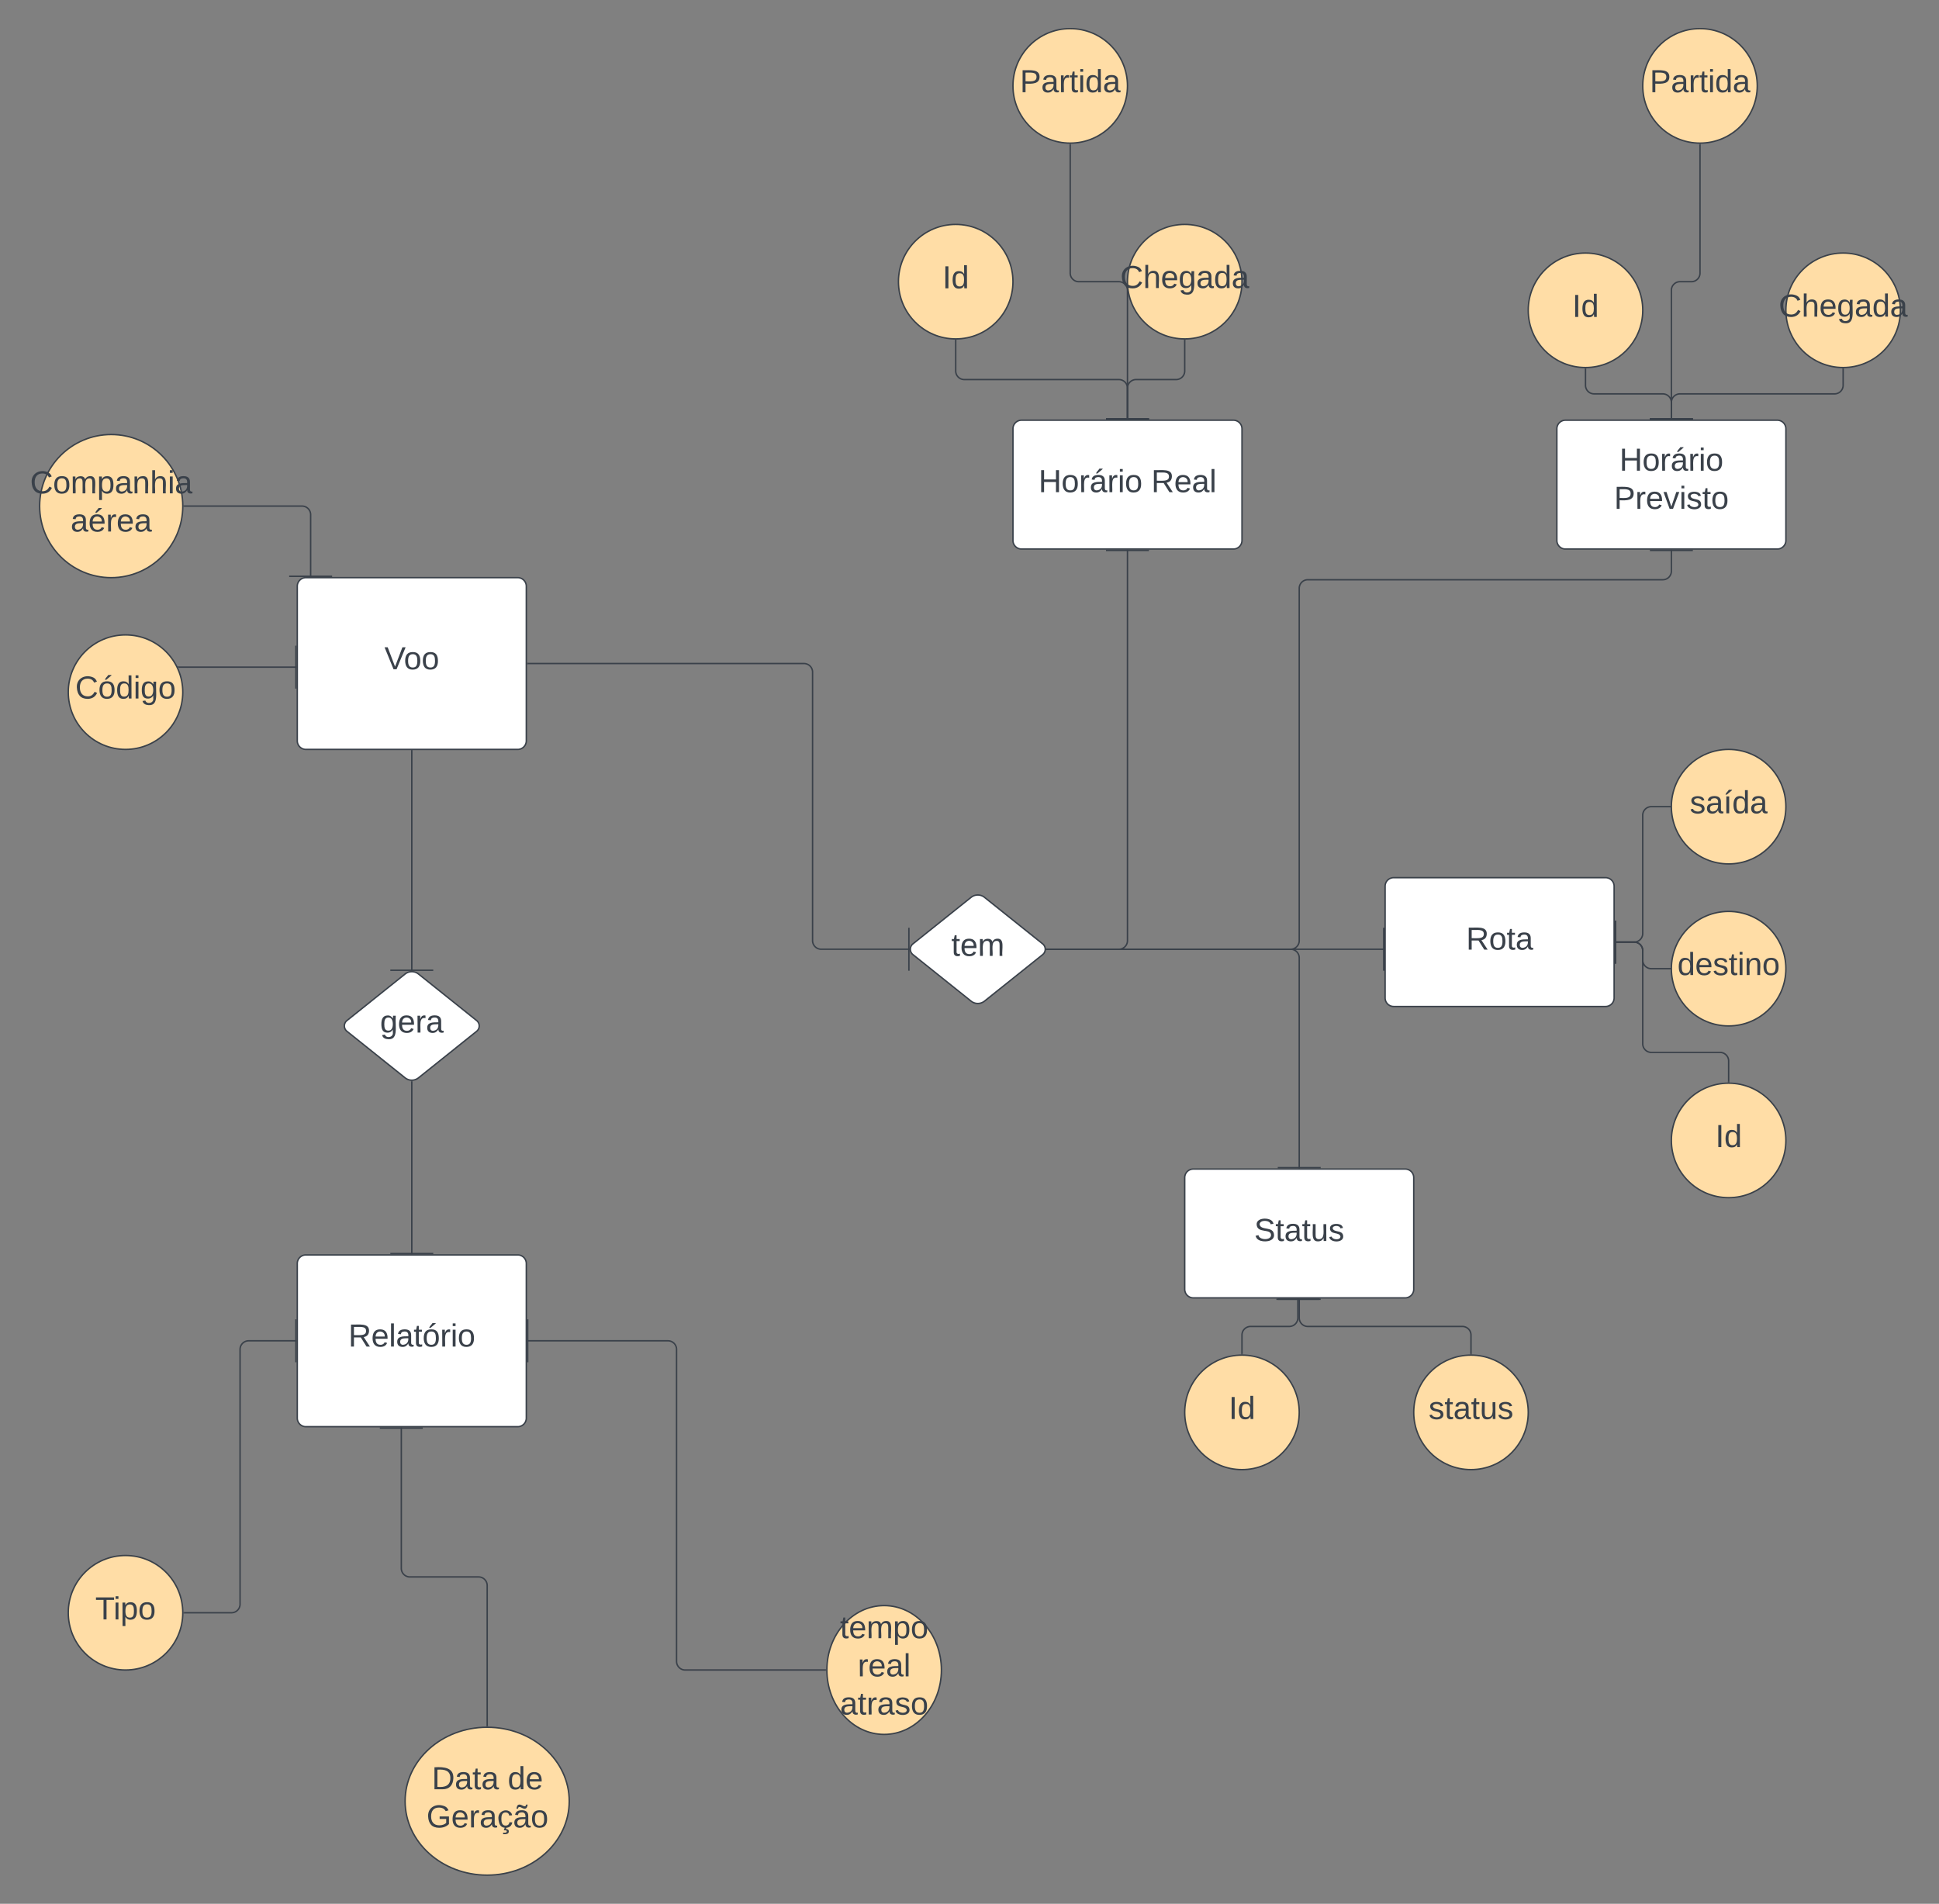 <svg xmlns="http://www.w3.org/2000/svg" xmlns:xlink="http://www.w3.org/1999/xlink" xmlns:lucid="lucid" width="1354.67" height="1330.13"><rect width="100%" height="100%" fill="#808080" stroke="none"/><g transform="translate(-252.302 -3.207)" lucid:page-tab-id="0_0"><path d="M460 412.8a6 6 0 0 1 6-6h148a6 6 0 0 1 6 6v108a6 6 0 0 1-6 6H466a6 6 0 0 1-6-6z" stroke="#3a414a" fill="#fff"/><use xlink:href="#a" transform="matrix(1,0,0,1,465,411.793) translate(55.864 59.028)"/><path d="M380 486.8c0 22.08-17.9 40-40 40s-40-17.92-40-40c0-22.1 17.9-40 40-40s40 17.9 40 40z" stroke="#3a414a" fill="#ffdda6"/><use xlink:href="#b" transform="matrix(1,0,0,1,305,451.793) translate(-0.123 39.444)"/><path d="M380 356.8c0 27.6-22.4 50-50 50s-50-22.4-50-50c0-27.62 22.4-50 50-50s50 22.38 50 50z" stroke="#3a414a" fill="#ffdda6"/><use xlink:href="#c" transform="matrix(1,0,0,1,285,311.793) translate(-11.698 36.111)"/><use xlink:href="#d" transform="matrix(1,0,0,1,285,311.793) translate(16.636 62.778)"/><path d="M460 886a6 6 0 0 1 6-6h148a6 6 0 0 1 6 6v108a6 6 0 0 1-6 6H466a6 6 0 0 1-6-6z" stroke="#3a414a" fill="#fff"/><use xlink:href="#e" transform="matrix(1,0,0,1,465,885) translate(30.679 59.028)"/><path d="M650 1261.67c0 28.53-25.67 51.66-57.33 51.66-31.67 0-57.34-23.13-57.34-51.66 0-28.54 25.67-51.67 57.34-51.67 31.66 0 57.33 23.13 57.33 51.67z" stroke="#3a414a" fill="#ffdda6"/><use xlink:href="#f" transform="matrix(1,0,0,1,540.333,1215) translate(13.647 38.34)"/><use xlink:href="#g" transform="matrix(1,0,0,1,540.333,1215) translate(66.672 38.34)"/><use xlink:href="#h" transform="matrix(1,0,0,1,540.333,1215) translate(9.943 65.007)"/><path d="M380 1130c0 22.1-17.9 40-40 40s-40-17.9-40-40 17.9-40 40-40 40 17.9 40 40z" stroke="#3a414a" fill="#ffdda6"/><use xlink:href="#i" transform="matrix(1,0,0,1,305,1095) translate(13.858 39.653)"/><path d="M535.3 683.75a7.5 7.5 0 0 1 9.4 0l40.6 32.5a4.8 4.8 0 0 1 0 7.5l-40.6 32.5a7.5 7.5 0 0 1-9.4 0l-40.6-32.5a4.8 4.8 0 0 1 0-7.5z" stroke="#3a414a" fill="#fff"/><use xlink:href="#j" transform="matrix(1,0,0,1,495,685) translate(22.814 39.653)"/><path d="M910 1170c0 24.85-17.9 45-40 45s-40-20.15-40-45 17.9-45 40-45 40 20.15 40 45z" stroke="#3a414a" fill="#ffdda6"/><use xlink:href="#k" transform="matrix(1,0,0,1,835,1130) translate(4.167 17.778)"/><use xlink:href="#l" transform="matrix(1,0,0,1,835,1130) translate(16.543 44.444)"/><use xlink:href="#m" transform="matrix(1,0,0,1,835,1130) translate(4.167 71.111)"/><path d="M377.05 469.33h82.5" stroke="#3a414a" fill="none"/><path d="M377.06 469.83h-.3l-.2-.48-.3-.52h.8z" stroke="#3a414a" stroke-width=".05" fill="#3a414a"/><path d="M459.04 484.33v-30M381 356.8h82.33a6 6 0 0 1 6 6v43.56" stroke="#3a414a" fill="none"/><path d="M381 357.3h-.52l.02-.5-.02-.5h.53z" stroke="#3a414a" stroke-width=".05" fill="#3a414a"/><path d="M454.33 405.86h30M540 527.76V681.6" stroke="#3a414a" fill="none"/><path d="M540.5 527.77h-1v-.5h1z" stroke="#3a414a" stroke-width=".05" fill="#3a414a"/><path d="M525 681.1h30M540 758.9v120.64" stroke="#3a414a" fill="none"/><path d="M540 758.4l.5-.04v.55h-1v-.54z" stroke="#3a414a" stroke-width=".05" fill="#3a414a"/><path d="M525 879.04h30M381 1130h33.02a6 6 0 0 0 6-6V946a6 6 0 0 1 6-6h33.52" stroke="#3a414a" fill="none"/><path d="M381 1130.5h-.53l.03-.5-.02-.5h.53z" stroke="#3a414a" stroke-width=".05" fill="#3a414a"/><path d="M459.04 955v-30M592.67 1209v-98.02a6 6 0 0 0-6-6h-48a6 6 0 0 1-6-6v-98.5" stroke="#3a414a" fill="none"/><path d="M593.17 1209.52l-.57-.02-.43.02v-.53h1z" stroke="#3a414a" stroke-width=".05" fill="#3a414a"/><path d="M547.67 1000.97h-30M829 1170h-98.02a6 6 0 0 1-6-6V946a6 6 0 0 0-6-6h-98.52" stroke="#3a414a" fill="none"/><path d="M829.5 1170v.5h-.5v-1h.53z" stroke="#3a414a" stroke-width=".05" fill="#3a414a"/><path d="M620.96 925v30" stroke="#3a414a" fill="none"/><path d="M960 302.8a6 6 0 0 1 6-6h148a6 6 0 0 1 6 6v78a6 6 0 0 1-6 6H966a6 6 0 0 1-6-6z" stroke="#3a414a" fill="#fff"/><use xlink:href="#n" transform="matrix(1,0,0,1,965,301.793) translate(12.84 45.278)"/><use xlink:href="#o" transform="matrix(1,0,0,1,965,301.793) translate(91.605 45.278)"/><path d="M1220 622.42a6 6 0 0 1 6-6h148a6 6 0 0 1 6 6v78a6 6 0 0 1-6 6h-148a6 6 0 0 1-6-6z" stroke="#3a414a" fill="#fff"/><use xlink:href="#p" transform="matrix(1,0,0,1,1225,621.417) translate(51.574 45.278)"/><path d="M1080 826a6 6 0 0 1 6-6h148a6 6 0 0 1 6 6v78a6 6 0 0 1-6 6h-148a6 6 0 0 1-6-6z" stroke="#3a414a" fill="#fff"/><use xlink:href="#q" transform="matrix(1,0,0,1,1085,825) translate(43.519 45.278)"/><path d="M1340 302.8a6 6 0 0 1 6-6h148a6 6 0 0 1 6 6v78a6 6 0 0 1-6 6h-148a6 6 0 0 1-6-6z" stroke="#3a414a" fill="#fff"/><use xlink:href="#r" transform="matrix(1,0,0,1,1345,301.793) translate(38.704 30.278)"/><use xlink:href="#s" transform="matrix(1,0,0,1,1345,301.793) translate(34.938 56.944)"/><path d="M960 200c0 22.1-17.9 40-40 40s-40-17.9-40-40 17.9-40 40-40 40 17.9 40 40z" stroke="#3a414a" fill="#ffdda6"/><use xlink:href="#t" transform="matrix(1,0,0,1,885,165) translate(25.741 39.653)"/><path d="M1040 63.2c0 22.1-17.9 40-40 40s-40-17.9-40-40c0-22.08 17.9-40 40-40s40 17.92 40 40z" stroke="#3a414a" fill="#ffdda6"/><use xlink:href="#u" transform="matrix(1,0,0,1,965,28.207) translate(-0.123 39.444)"/><path d="M1120 200c0 22.1-17.9 40-40 40s-40-17.9-40-40 17.9-40 40-40 40 17.9 40 40z" stroke="#3a414a" fill="#ffdda6"/><use xlink:href="#v" transform="matrix(1,0,0,1,1045,165) translate(-10.031 39.444)"/><path d="M1400 220c0 22.1-17.9 40-40 40s-40-17.9-40-40 17.9-40 40-40 40 17.9 40 40z" stroke="#3a414a" fill="#ffdda6"/><use xlink:href="#t" transform="matrix(1,0,0,1,1325,185) translate(25.741 39.653)"/><path d="M1580 220c0 22.1-17.9 40-40 40s-40-17.9-40-40 17.9-40 40-40 40 17.9 40 40z" stroke="#3a414a" fill="#ffdda6"/><use xlink:href="#v" transform="matrix(1,0,0,1,1505,185) translate(-10.031 39.444)"/><path d="M1480 63.2c0 22.1-17.9 40-40 40s-40-17.9-40-40c0-22.08 17.9-40 40-40s40 17.92 40 40z" stroke="#3a414a" fill="#ffdda6"/><use xlink:href="#u" transform="matrix(1,0,0,1,1405,28.207) translate(-0.123 39.444)"/><path d="M1500 800c0 22.1-17.9 40-40 40s-40-17.9-40-40 17.9-40 40-40 40 17.9 40 40z" stroke="#3a414a" fill="#ffdda6"/><use xlink:href="#t" transform="matrix(1,0,0,1,1425,765) translate(25.741 39.653)"/><path d="M1500 680c0 22.1-17.9 40-40 40s-40-17.9-40-40 17.9-40 40-40 40 17.9 40 40z" stroke="#3a414a" fill="#ffdda6"/><use xlink:href="#w" transform="matrix(1,0,0,1,1425,645) translate(-0.772 39.444)"/><path d="M1500 566.8c0 22.08-17.9 40-40 40s-40-17.92-40-40c0-22.1 17.9-40 40-40s40 17.9 40 40z" stroke="#3a414a" fill="#ffdda6"/><use xlink:href="#x" transform="matrix(1,0,0,1,1425,531.793) translate(7.84 39.653)"/><path d="M1160 990c0 22.1-17.9 40-40 40s-40-17.9-40-40 17.9-40 40-40 40 17.9 40 40z" stroke="#3a414a" fill="#ffdda6"/><use xlink:href="#t" transform="matrix(1,0,0,1,1085,955) translate(25.741 39.653)"/><path d="M1320 990c0 22.1-17.9 40-40 40s-40-17.9-40-40 17.9-40 40-40 40 17.9 40 40z" stroke="#3a414a" fill="#ffdda6"/><use xlink:href="#y" transform="matrix(1,0,0,1,1245,955) translate(5.37 39.653)"/><path d="M930.75 630.17a7.5 7.5 0 0 1 9.37 0l40.63 32.5a4.8 4.8 0 0 1 0 7.5l-40.63 32.5a7.5 7.5 0 0 1-9.37 0l-40.63-32.5a4.8 4.8 0 0 1 0-7.5z" stroke="#3a414a" fill="#fff"/><use xlink:href="#z" transform="matrix(1,0,0,1,890.433,631.417) translate(26.517 39.653)"/><path d="M620.96 466.8H814a6 6 0 0 1 6 6V660.4a6 6 0 0 0 6 6h61.8" stroke="#3a414a" fill="none"/><path d="M620.98 467.3h-.52v-1h.52z" stroke="#3a414a" stroke-width=".05" fill="#3a414a"/><path d="M887.3 681.42v-30M983.55 666.42h235.99" stroke="#3a414a" fill="none"/><path d="M983.56 666.92H983l.05-.5-.04-.5h.56z" stroke="#3a414a" stroke-width=".05" fill="#3a414a"/><path d="M1219.04 681.42v-30M983.55 666.42H1034a6 6 0 0 0 6-6V387.26" stroke="#3a414a" fill="none"/><path d="M983.56 666.92H983l.05-.5-.04-.5h.56z" stroke="#3a414a" stroke-width=".05" fill="#3a414a"/><path d="M1055 387.76h-30M983.55 666.42H1154a6 6 0 0 0 6-6V414.26a6 6 0 0 1 6-6h248a6 6 0 0 0 6-6v-15" stroke="#3a414a" fill="none"/><path d="M983.56 666.92H983l.05-.5-.04-.5h.56z" stroke="#3a414a" stroke-width=".05" fill="#3a414a"/><path d="M1435 387.76h-30M983.55 666.42H1154a6 6 0 0 1 6 6v147.12" stroke="#3a414a" fill="none"/><path d="M983.56 666.92H983l.05-.5-.04-.5h.56z" stroke="#3a414a" stroke-width=".05" fill="#3a414a"/><path d="M1145 819.04h30M1120 949v-13.02a6 6 0 0 1 6-6h27.04a6 6 0 0 0 6-6v-13.52" stroke="#3a414a" fill="none"/><path d="M1120.5 949.53l-.5-.03-.5.02V949h1z" stroke="#3a414a" stroke-width=".05" fill="#3a414a"/><path d="M1174.04 910.96h-30M1280 949v-13.02a6 6 0 0 0-6-6h-108a6 6 0 0 1-6-6v-13.52" stroke="#3a414a" fill="none"/><path d="M1280.5 949.53l-.5-.03-.5.02V949h1z" stroke="#3a414a" stroke-width=".05" fill="#3a414a"/><path d="M1175 910.96h-30M1460 759v-14.5a6 6 0 0 0-6-6h-48a6 6 0 0 1-6-6v-65.08a6 6 0 0 0-6-6h-13.54" stroke="#3a414a" fill="none"/><path d="M1460.5 759.53l-.5-.03-.5.02V759h1z" stroke="#3a414a" stroke-width=".05" fill="#3a414a"/><path d="M1380.96 646.42v30M1419 680h-13.02a6 6 0 0 1-6-6v-6.58a6 6 0 0 0-6-6h-13.52" stroke="#3a414a" fill="none"/><path d="M1419.5 680l.02.5h-.53v-1h.53z" stroke="#3a414a" stroke-width=".05" fill="#3a414a"/><path d="M1380.96 646.42v30M1419 566.8h-13.02a6 6 0 0 0-6 6v82.62a6 6 0 0 1-6 6h-13.52" stroke="#3a414a" fill="none"/><path d="M1419.5 566.8l.02.5h-.53v-1h.53z" stroke="#3a414a" stroke-width=".05" fill="#3a414a"/><path d="M1380.96 646.42v30M920 241v21.4a6 6 0 0 0 6 6h108a6 6 0 0 1 6 6v21.93" stroke="#3a414a" fill="none"/><path d="M920 240.5l.5-.02v.53h-1v-.53z" stroke="#3a414a" stroke-width=".05" fill="#3a414a"/><path d="M1025 295.83h30M1000 104.2v89.82a6 6 0 0 0 6 6h28a6 6 0 0 1 6 6v90.3" stroke="#3a414a" fill="none"/><path d="M1000 103.7h.5v.52h-1v-.54z" stroke="#3a414a" stroke-width=".05" fill="#3a414a"/><path d="M1025 295.83h30M1080 241v21.4a6 6 0 0 1-6 6h-28a6 6 0 0 0-6 6v21.93" stroke="#3a414a" fill="none"/><path d="M1080 240.5l.5-.02v.53h-1v-.53z" stroke="#3a414a" stroke-width=".05" fill="#3a414a"/><path d="M1025 295.83h30M1360 261v11.4a6 6 0 0 0 6 6h48a6 6 0 0 1 6 6v11.93" stroke="#3a414a" fill="none"/><path d="M1360 260.5l.5-.02v.53h-1v-.53z" stroke="#3a414a" stroke-width=".05" fill="#3a414a"/><path d="M1405 295.83h30M1440 104.2v89.82a6 6 0 0 1-6 6h-8a6 6 0 0 0-6 6v90.3" stroke="#3a414a" fill="none"/><path d="M1440 103.7h.5v.52h-1v-.54z" stroke="#3a414a" stroke-width=".05" fill="#3a414a"/><path d="M1405 295.83h30M1540 261v11.4a6 6 0 0 1-6 6h-108a6 6 0 0 0-6 6v11.93" stroke="#3a414a" fill="none"/><path d="M1540 260.5l.5-.02v.53h-1v-.53z" stroke="#3a414a" stroke-width=".05" fill="#3a414a"/><path d="M1405 295.83h30" stroke="#3a414a" fill="none"/><defs><path fill="#3a414a" d="M137 0h-34L2-248h35l83 218 83-218h36" id="A"/><path fill="#3a414a" d="M100-194c62-1 85 37 85 99 1 63-27 99-86 99S16-35 15-95c0-66 28-99 85-99zM99-20c44 1 53-31 53-75 0-43-8-75-51-75s-53 32-53 75 10 74 51 75" id="B"/><g id="a"><use transform="matrix(0.062,0,0,0.062,0,0)" xlink:href="#A"/><use transform="matrix(0.062,0,0,0.062,13.58,0)" xlink:href="#B"/><use transform="matrix(0.062,0,0,0.062,25.926,0)" xlink:href="#B"/></g><path fill="#3a414a" d="M212-179c-10-28-35-45-73-45-59 0-87 40-87 99 0 60 29 101 89 101 43 0 62-24 78-52l27 14C228-24 195 4 139 4 59 4 22-46 18-125c-6-104 99-153 187-111 19 9 31 26 39 46" id="C"/><path fill="#3a414a" d="M100-194c62-1 85 37 85 99 1 63-27 99-86 99S16-35 15-95c0-66 28-99 85-99zM99-20c44 1 53-31 53-75 0-43-8-75-51-75s-53 32-53 75 10 74 51 75zM76-211c8-23 27-35 38-54h36v5l-58 49H76" id="D"/><path fill="#3a414a" d="M85-194c31 0 48 13 60 33l-1-100h32l1 261h-30c-2-10 0-23-3-31C134-8 116 4 85 4 32 4 16-35 15-94c0-66 23-100 70-100zm9 24c-40 0-46 34-46 75 0 40 6 74 45 74 42 0 51-32 51-76 0-42-9-74-50-73" id="E"/><path fill="#3a414a" d="M24-231v-30h32v30H24zM24 0v-190h32V0H24" id="F"/><path fill="#3a414a" d="M177-190C167-65 218 103 67 71c-23-6-38-20-44-43l32-5c15 47 100 32 89-28v-30C133-14 115 1 83 1 29 1 15-40 15-95c0-56 16-97 71-98 29-1 48 16 59 35 1-10 0-23 2-32h30zM94-22c36 0 50-32 50-73 0-42-14-75-50-75-39 0-46 34-46 75s6 73 46 73" id="G"/><g id="b"><use transform="matrix(0.062,0,0,0.062,0,0)" xlink:href="#C"/><use transform="matrix(0.062,0,0,0.062,15.988,0)" xlink:href="#D"/><use transform="matrix(0.062,0,0,0.062,28.333,0)" xlink:href="#E"/><use transform="matrix(0.062,0,0,0.062,40.679,0)" xlink:href="#F"/><use transform="matrix(0.062,0,0,0.062,45.556,0)" xlink:href="#G"/><use transform="matrix(0.062,0,0,0.062,57.901,0)" xlink:href="#B"/></g><path fill="#3a414a" d="M210-169c-67 3-38 105-44 169h-31v-121c0-29-5-50-35-48C34-165 62-65 56 0H25l-1-190h30c1 10-1 24 2 32 10-44 99-50 107 0 11-21 27-35 58-36 85-2 47 119 55 194h-31v-121c0-29-5-49-35-48" id="H"/><path fill="#3a414a" d="M115-194c55 1 70 41 70 98S169 2 115 4C84 4 66-9 55-30l1 105H24l-1-265h31l2 30c10-21 28-34 59-34zm-8 174c40 0 45-34 45-75s-6-73-45-74c-42 0-51 32-51 76 0 43 10 73 51 73" id="I"/><path fill="#3a414a" d="M141-36C126-15 110 5 73 4 37 3 15-17 15-53c-1-64 63-63 125-63 3-35-9-54-41-54-24 1-41 7-42 31l-33-3c5-37 33-52 76-52 45 0 72 20 72 64v82c-1 20 7 32 28 27v20c-31 9-61-2-59-35zM48-53c0 20 12 33 32 33 41-3 63-29 60-74-43 2-92-5-92 41" id="J"/><path fill="#3a414a" d="M117-194c89-4 53 116 60 194h-32v-121c0-31-8-49-39-48C34-167 62-67 57 0H25l-1-190h30c1 10-1 24 2 32 11-22 29-35 61-36" id="K"/><path fill="#3a414a" d="M106-169C34-169 62-67 57 0H25v-261h32l-1 103c12-21 28-36 61-36 89 0 53 116 60 194h-32v-121c2-32-8-49-39-48" id="L"/><g id="c"><use transform="matrix(0.062,0,0,0.062,0,0)" xlink:href="#C"/><use transform="matrix(0.062,0,0,0.062,15.988,0)" xlink:href="#B"/><use transform="matrix(0.062,0,0,0.062,28.333,0)" xlink:href="#H"/><use transform="matrix(0.062,0,0,0.062,46.79,0)" xlink:href="#I"/><use transform="matrix(0.062,0,0,0.062,59.136,0)" xlink:href="#J"/><use transform="matrix(0.062,0,0,0.062,71.481,0)" xlink:href="#K"/><use transform="matrix(0.062,0,0,0.062,83.827,0)" xlink:href="#L"/><use transform="matrix(0.062,0,0,0.062,96.173,0)" xlink:href="#F"/><use transform="matrix(0.062,0,0,0.062,101.049,0)" xlink:href="#J"/></g><path fill="#3a414a" d="M100-194c63 0 86 42 84 106H49c0 40 14 67 53 68 26 1 43-12 49-29l28 8c-11 28-37 45-77 45C44 4 14-33 15-96c1-61 26-98 85-98zm52 81c6-60-76-77-97-28-3 7-6 17-6 28h103zm-74-98c8-23 27-35 38-54h36v5l-58 49H78" id="M"/><path fill="#3a414a" d="M114-163C36-179 61-72 57 0H25l-1-190h30c1 12-1 29 2 39 6-27 23-49 58-41v29" id="N"/><path fill="#3a414a" d="M100-194c63 0 86 42 84 106H49c0 40 14 67 53 68 26 1 43-12 49-29l28 8c-11 28-37 45-77 45C44 4 14-33 15-96c1-61 26-98 85-98zm52 81c6-60-76-77-97-28-3 7-6 17-6 28h103" id="O"/><g id="d"><use transform="matrix(0.062,0,0,0.062,0,0)" xlink:href="#J"/><use transform="matrix(0.062,0,0,0.062,12.346,0)" xlink:href="#M"/><use transform="matrix(0.062,0,0,0.062,24.691,0)" xlink:href="#N"/><use transform="matrix(0.062,0,0,0.062,32.037,0)" xlink:href="#O"/><use transform="matrix(0.062,0,0,0.062,44.383,0)" xlink:href="#J"/></g><path fill="#3a414a" d="M233-177c-1 41-23 64-60 70L243 0h-38l-65-103H63V0H30v-248c88 3 205-21 203 71zM63-129c60-2 137 13 137-47 0-61-80-42-137-45v92" id="P"/><path fill="#3a414a" d="M24 0v-261h32V0H24" id="Q"/><path fill="#3a414a" d="M59-47c-2 24 18 29 38 22v24C64 9 27 4 27-40v-127H5v-23h24l9-43h21v43h35v23H59v120" id="R"/><g id="e"><use transform="matrix(0.062,0,0,0.062,0,0)" xlink:href="#P"/><use transform="matrix(0.062,0,0,0.062,15.988,0)" xlink:href="#O"/><use transform="matrix(0.062,0,0,0.062,28.333,0)" xlink:href="#Q"/><use transform="matrix(0.062,0,0,0.062,33.21,0)" xlink:href="#J"/><use transform="matrix(0.062,0,0,0.062,45.556,0)" xlink:href="#R"/><use transform="matrix(0.062,0,0,0.062,51.728,0)" xlink:href="#D"/><use transform="matrix(0.062,0,0,0.062,64.074,0)" xlink:href="#N"/><use transform="matrix(0.062,0,0,0.062,71.42,0)" xlink:href="#F"/><use transform="matrix(0.062,0,0,0.062,76.296,0)" xlink:href="#B"/></g><path fill="#3a414a" d="M30-248c118-7 216 8 213 122C240-48 200 0 122 0H30v-248zM63-27c89 8 146-16 146-99s-60-101-146-95v194" id="S"/><g id="f"><use transform="matrix(0.062,0,0,0.062,0,0)" xlink:href="#S"/><use transform="matrix(0.062,0,0,0.062,15.988,0)" xlink:href="#J"/><use transform="matrix(0.062,0,0,0.062,28.333,0)" xlink:href="#R"/><use transform="matrix(0.062,0,0,0.062,34.506,0)" xlink:href="#J"/></g><g id="g"><use transform="matrix(0.062,0,0,0.062,0,0)" xlink:href="#E"/><use transform="matrix(0.062,0,0,0.062,12.346,0)" xlink:href="#O"/></g><path fill="#3a414a" d="M143 4C61 4 22-44 18-125c-5-107 100-154 193-111 17 8 29 25 37 43l-32 9c-13-25-37-40-76-40-61 0-88 39-88 99 0 61 29 100 91 101 35 0 62-11 79-27v-45h-74v-28h105v86C228-13 192 4 143 4" id="T"/><path fill="#3a414a" d="M96-169c-40 0-48 33-48 73s9 75 48 75c24 0 41-14 43-38l32 2c-6 37-31 61-74 61-59 0-76-41-82-99-10-93 101-131 147-64 4 7 5 14 7 22l-32 3c-4-21-16-35-41-35zm3 187c19-1 33 8 33 26 0 31-30 33-64 32V58c18 2 39 4 41-13 1-15-18-13-34-13L87 0h19" id="U"/><path fill="#3a414a" d="M141-36C126-15 110 5 73 4 37 3 15-17 15-53c-1-64 63-63 125-63 3-35-9-54-41-54-24 1-41 7-42 31l-33-3c5-37 33-52 76-52 45 0 72 20 72 64v82c-1 20 7 32 28 27v20c-31 9-61-2-59-35zM48-53c0 20 12 33 32 33 41-3 63-29 60-74-43 2-92-5-92 41zm117-205c-3 23-9 48-36 47-26-1-65-44-74 0H39c4-23 8-48 36-47s64 44 74 0h16" id="V"/><g id="h"><use transform="matrix(0.062,0,0,0.062,0,0)" xlink:href="#T"/><use transform="matrix(0.062,0,0,0.062,17.284,0)" xlink:href="#O"/><use transform="matrix(0.062,0,0,0.062,29.63,0)" xlink:href="#N"/><use transform="matrix(0.062,0,0,0.062,36.975,0)" xlink:href="#J"/><use transform="matrix(0.062,0,0,0.062,49.321,0)" xlink:href="#U"/><use transform="matrix(0.062,0,0,0.062,60.432,0)" xlink:href="#V"/><use transform="matrix(0.062,0,0,0.062,72.778,0)" xlink:href="#B"/></g><path fill="#3a414a" d="M127-220V0H93v-220H8v-28h204v28h-85" id="W"/><g id="i"><use transform="matrix(0.062,0,0,0.062,0,0)" xlink:href="#W"/><use transform="matrix(0.062,0,0,0.062,12.716,0)" xlink:href="#F"/><use transform="matrix(0.062,0,0,0.062,17.593,0)" xlink:href="#I"/><use transform="matrix(0.062,0,0,0.062,29.938,0)" xlink:href="#B"/></g><g id="j"><use transform="matrix(0.062,0,0,0.062,0,0)" xlink:href="#G"/><use transform="matrix(0.062,0,0,0.062,12.346,0)" xlink:href="#O"/><use transform="matrix(0.062,0,0,0.062,24.691,0)" xlink:href="#N"/><use transform="matrix(0.062,0,0,0.062,32.037,0)" xlink:href="#J"/></g><g id="k"><use transform="matrix(0.062,0,0,0.062,0,0)" xlink:href="#R"/><use transform="matrix(0.062,0,0,0.062,6.173,0)" xlink:href="#O"/><use transform="matrix(0.062,0,0,0.062,18.519,0)" xlink:href="#H"/><use transform="matrix(0.062,0,0,0.062,36.975,0)" xlink:href="#I"/><use transform="matrix(0.062,0,0,0.062,49.321,0)" xlink:href="#B"/></g><g id="l"><use transform="matrix(0.062,0,0,0.062,0,0)" xlink:href="#N"/><use transform="matrix(0.062,0,0,0.062,7.346,0)" xlink:href="#O"/><use transform="matrix(0.062,0,0,0.062,19.691,0)" xlink:href="#J"/><use transform="matrix(0.062,0,0,0.062,32.037,0)" xlink:href="#Q"/></g><path fill="#3a414a" d="M135-143c-3-34-86-38-87 0 15 53 115 12 119 90S17 21 10-45l28-5c4 36 97 45 98 0-10-56-113-15-118-90-4-57 82-63 122-42 12 7 21 19 24 35" id="X"/><g id="m"><use transform="matrix(0.062,0,0,0.062,0,0)" xlink:href="#J"/><use transform="matrix(0.062,0,0,0.062,12.346,0)" xlink:href="#R"/><use transform="matrix(0.062,0,0,0.062,18.519,0)" xlink:href="#N"/><use transform="matrix(0.062,0,0,0.062,25.864,0)" xlink:href="#J"/><use transform="matrix(0.062,0,0,0.062,38.21,0)" xlink:href="#X"/><use transform="matrix(0.062,0,0,0.062,49.321,0)" xlink:href="#B"/></g><path fill="#3a414a" d="M197 0v-115H63V0H30v-248h33v105h134v-105h34V0h-34" id="Y"/><path fill="#3a414a" d="M141-36C126-15 110 5 73 4 37 3 15-17 15-53c-1-64 63-63 125-63 3-35-9-54-41-54-24 1-41 7-42 31l-33-3c5-37 33-52 76-52 45 0 72 20 72 64v82c-1 20 7 32 28 27v20c-31 9-61-2-59-35zM48-53c0 20 12 33 32 33 41-3 63-29 60-74-43 2-92-5-92 41zm25-158c8-23 27-35 38-54h36v5l-58 49H73" id="Z"/><g id="n"><use transform="matrix(0.062,0,0,0.062,0,0)" xlink:href="#Y"/><use transform="matrix(0.062,0,0,0.062,15.988,0)" xlink:href="#B"/><use transform="matrix(0.062,0,0,0.062,28.333,0)" xlink:href="#N"/><use transform="matrix(0.062,0,0,0.062,35.679,0)" xlink:href="#Z"/><use transform="matrix(0.062,0,0,0.062,48.025,0)" xlink:href="#N"/><use transform="matrix(0.062,0,0,0.062,55.37,0)" xlink:href="#F"/><use transform="matrix(0.062,0,0,0.062,60.247,0)" xlink:href="#B"/></g><g id="o"><use transform="matrix(0.062,0,0,0.062,0,0)" xlink:href="#P"/><use transform="matrix(0.062,0,0,0.062,15.988,0)" xlink:href="#O"/><use transform="matrix(0.062,0,0,0.062,28.333,0)" xlink:href="#J"/><use transform="matrix(0.062,0,0,0.062,40.679,0)" xlink:href="#Q"/></g><g id="p"><use transform="matrix(0.062,0,0,0.062,0,0)" xlink:href="#P"/><use transform="matrix(0.062,0,0,0.062,15.988,0)" xlink:href="#B"/><use transform="matrix(0.062,0,0,0.062,28.333,0)" xlink:href="#R"/><use transform="matrix(0.062,0,0,0.062,34.506,0)" xlink:href="#J"/></g><path fill="#3a414a" d="M185-189c-5-48-123-54-124 2 14 75 158 14 163 119 3 78-121 87-175 55-17-10-28-26-33-46l33-7c5 56 141 63 141-1 0-78-155-14-162-118-5-82 145-84 179-34 5 7 8 16 11 25" id="aa"/><path fill="#3a414a" d="M84 4C-5 8 30-112 23-190h32v120c0 31 7 50 39 49 72-2 45-101 50-169h31l1 190h-30c-1-10 1-25-2-33-11 22-28 36-60 37" id="ab"/><g id="q"><use transform="matrix(0.062,0,0,0.062,0,0)" xlink:href="#aa"/><use transform="matrix(0.062,0,0,0.062,14.815,0)" xlink:href="#R"/><use transform="matrix(0.062,0,0,0.062,20.988,0)" xlink:href="#J"/><use transform="matrix(0.062,0,0,0.062,33.333,0)" xlink:href="#R"/><use transform="matrix(0.062,0,0,0.062,39.506,0)" xlink:href="#ab"/><use transform="matrix(0.062,0,0,0.062,51.852,0)" xlink:href="#X"/></g><g id="r"><use transform="matrix(0.062,0,0,0.062,0,0)" xlink:href="#Y"/><use transform="matrix(0.062,0,0,0.062,15.988,0)" xlink:href="#B"/><use transform="matrix(0.062,0,0,0.062,28.333,0)" xlink:href="#N"/><use transform="matrix(0.062,0,0,0.062,35.679,0)" xlink:href="#Z"/><use transform="matrix(0.062,0,0,0.062,48.025,0)" xlink:href="#N"/><use transform="matrix(0.062,0,0,0.062,55.37,0)" xlink:href="#F"/><use transform="matrix(0.062,0,0,0.062,60.247,0)" xlink:href="#B"/></g><path fill="#3a414a" d="M30-248c87 1 191-15 191 75 0 78-77 80-158 76V0H30v-248zm33 125c57 0 124 11 124-50 0-59-68-47-124-48v98" id="ac"/><path fill="#3a414a" d="M108 0H70L1-190h34L89-25l56-165h34" id="ad"/><g id="s"><use transform="matrix(0.062,0,0,0.062,0,0)" xlink:href="#ac"/><use transform="matrix(0.062,0,0,0.062,14.815,0)" xlink:href="#N"/><use transform="matrix(0.062,0,0,0.062,22.16,0)" xlink:href="#O"/><use transform="matrix(0.062,0,0,0.062,34.506,0)" xlink:href="#ad"/><use transform="matrix(0.062,0,0,0.062,45.617,0)" xlink:href="#F"/><use transform="matrix(0.062,0,0,0.062,50.494,0)" xlink:href="#X"/><use transform="matrix(0.062,0,0,0.062,61.605,0)" xlink:href="#R"/><use transform="matrix(0.062,0,0,0.062,67.778,0)" xlink:href="#B"/></g><path fill="#3a414a" d="M33 0v-248h34V0H33" id="ae"/><g id="t"><use transform="matrix(0.062,0,0,0.062,0,0)" xlink:href="#ae"/><use transform="matrix(0.062,0,0,0.062,6.173,0)" xlink:href="#E"/></g><g id="u"><use transform="matrix(0.062,0,0,0.062,0,0)" xlink:href="#ac"/><use transform="matrix(0.062,0,0,0.062,14.815,0)" xlink:href="#J"/><use transform="matrix(0.062,0,0,0.062,27.16,0)" xlink:href="#N"/><use transform="matrix(0.062,0,0,0.062,34.506,0)" xlink:href="#R"/><use transform="matrix(0.062,0,0,0.062,40.679,0)" xlink:href="#F"/><use transform="matrix(0.062,0,0,0.062,45.556,0)" xlink:href="#E"/><use transform="matrix(0.062,0,0,0.062,57.901,0)" xlink:href="#J"/></g><g id="v"><use transform="matrix(0.062,0,0,0.062,0,0)" xlink:href="#C"/><use transform="matrix(0.062,0,0,0.062,15.988,0)" xlink:href="#L"/><use transform="matrix(0.062,0,0,0.062,28.333,0)" xlink:href="#O"/><use transform="matrix(0.062,0,0,0.062,40.679,0)" xlink:href="#G"/><use transform="matrix(0.062,0,0,0.062,53.025,0)" xlink:href="#J"/><use transform="matrix(0.062,0,0,0.062,65.37,0)" xlink:href="#E"/><use transform="matrix(0.062,0,0,0.062,77.716,0)" xlink:href="#J"/></g><g id="w"><use transform="matrix(0.062,0,0,0.062,0,0)" xlink:href="#E"/><use transform="matrix(0.062,0,0,0.062,12.346,0)" xlink:href="#O"/><use transform="matrix(0.062,0,0,0.062,24.691,0)" xlink:href="#X"/><use transform="matrix(0.062,0,0,0.062,35.802,0)" xlink:href="#R"/><use transform="matrix(0.062,0,0,0.062,41.975,0)" xlink:href="#F"/><use transform="matrix(0.062,0,0,0.062,46.852,0)" xlink:href="#K"/><use transform="matrix(0.062,0,0,0.062,59.198,0)" xlink:href="#B"/></g><path fill="#3a414a" d="M34 0v-190h32V0H34zM24-211c8-23 27-35 38-54h36v5l-58 49H24" id="af"/><g id="x"><use transform="matrix(0.062,0,0,0.062,0,0)" xlink:href="#X"/><use transform="matrix(0.062,0,0,0.062,11.111,0)" xlink:href="#J"/><use transform="matrix(0.062,0,0,0.062,23.457,0)" xlink:href="#af"/><use transform="matrix(0.062,0,0,0.062,29.63,0)" xlink:href="#E"/><use transform="matrix(0.062,0,0,0.062,41.975,0)" xlink:href="#J"/></g><g id="y"><use transform="matrix(0.062,0,0,0.062,0,0)" xlink:href="#X"/><use transform="matrix(0.062,0,0,0.062,11.111,0)" xlink:href="#R"/><use transform="matrix(0.062,0,0,0.062,17.284,0)" xlink:href="#J"/><use transform="matrix(0.062,0,0,0.062,29.63,0)" xlink:href="#R"/><use transform="matrix(0.062,0,0,0.062,35.802,0)" xlink:href="#ab"/><use transform="matrix(0.062,0,0,0.062,48.148,0)" xlink:href="#X"/></g><g id="z"><use transform="matrix(0.062,0,0,0.062,0,0)" xlink:href="#R"/><use transform="matrix(0.062,0,0,0.062,6.173,0)" xlink:href="#O"/><use transform="matrix(0.062,0,0,0.062,18.519,0)" xlink:href="#H"/></g></defs></g></svg>